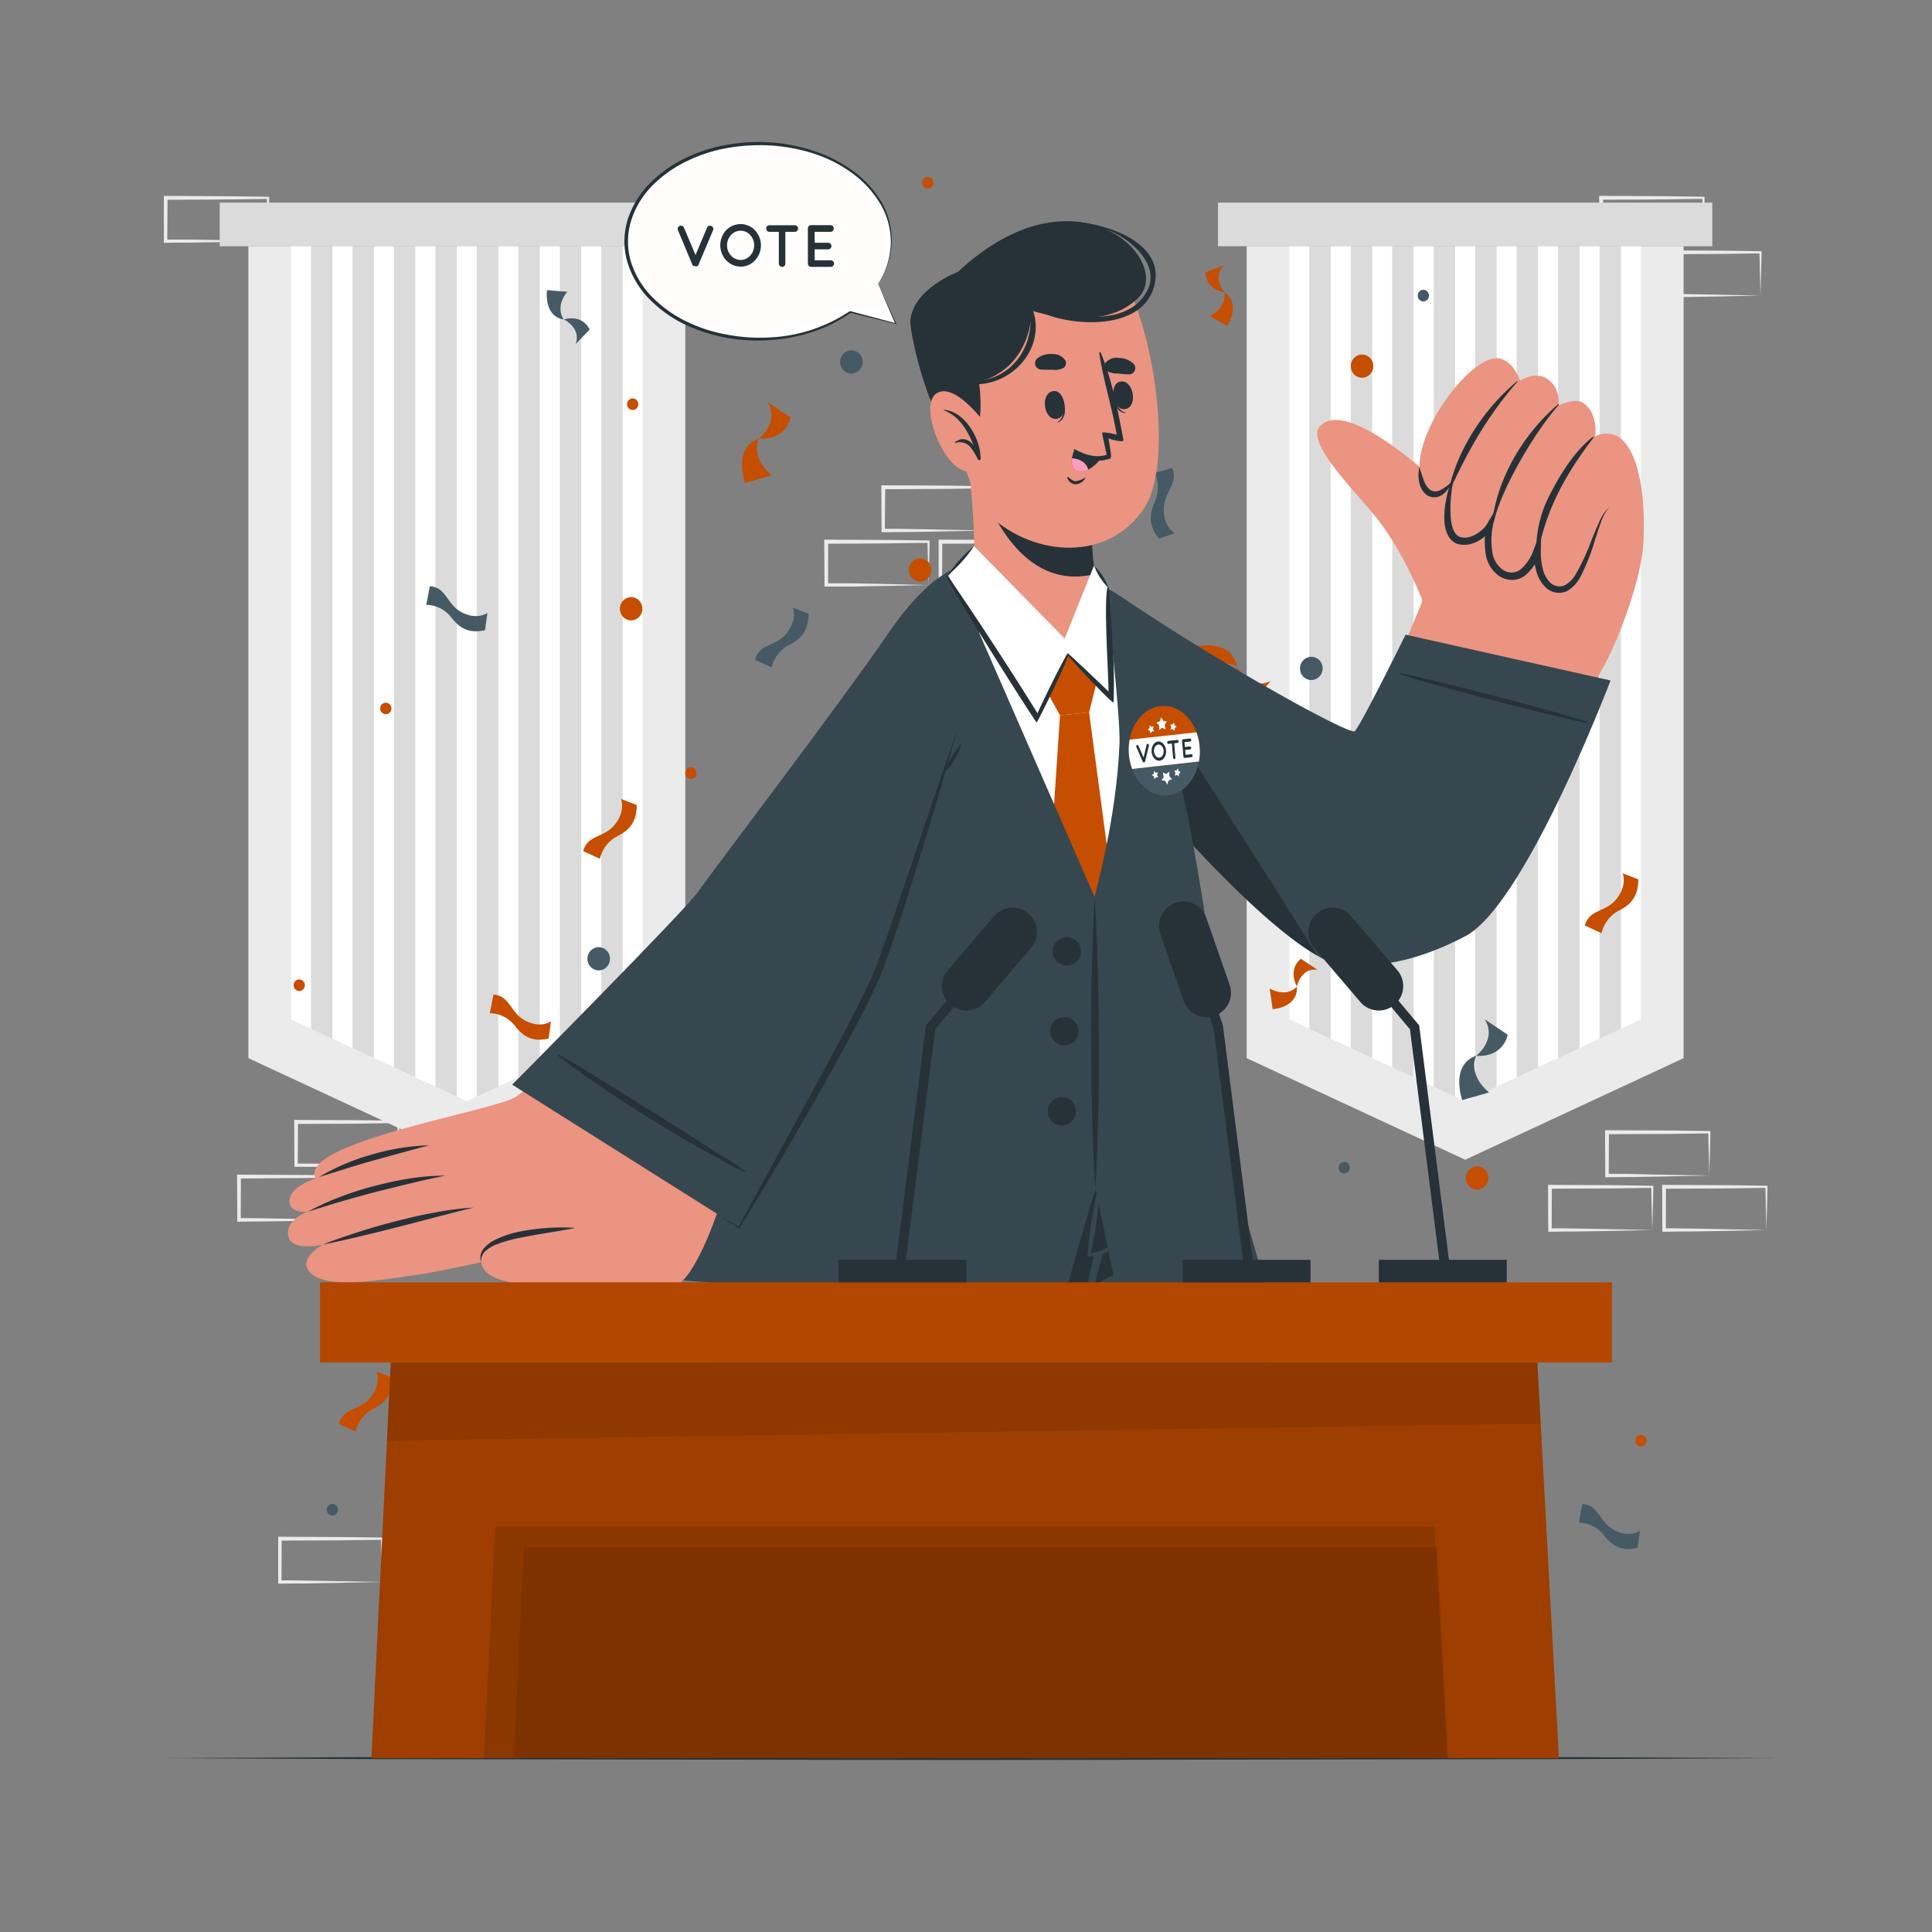 <svg xmlns="http://www.w3.org/2000/svg" viewBox="0 0 500 500"><rect x="0" y="0" width="500" height="500" fill="#808080" stroke="none"/><g id="freepik--background-complete--inject-1"><path d="M442.37,304.22l-13.12.28-6.66.11c-2.23.05-4.47,0-6.7.06h-.44v-.45L415.39,293v-.5h.5l13.24.06c4.42,0,8.83.11,13.24.16h.28V293c0,1.9-.08,3.79-.13,5.66Zm0,0-.14-5.65c-.05-1.86-.11-3.7-.13-5.54l.27.28c-4.41.05-8.82.16-13.24.16l-13.24.06.5-.5-.05,11.19-.45-.44c2.18,0,4.36,0,6.55.05L429,304Z" style="fill:#ebebeb"></path><path d="M427.6,318.33l-13.12.28-6.67.11c-2.22,0-4.46,0-6.69.06h-.44v-.45l-.05-11.19v-.5h.5l13.24.07c4.41,0,8.83.11,13.24.16h.28v.27c0,1.9-.08,3.79-.13,5.66Zm0,0-.14-5.65c0-1.86-.11-3.7-.13-5.54l.27.28c-4.41.05-8.83.16-13.24.16l-13.24.06.5-.5-.05,11.19-.45-.44c2.18,0,4.36,0,6.55.05l6.57.12Z" style="fill:#ebebeb"></path><path d="M457.14,318.33l-13.12.28-6.66.11c-2.23,0-4.47,0-6.7.06h-.44v-.45l-.06-11.19v-.5h.5l13.24.07c4.42,0,8.83.11,13.24.16h.28v.27c0,1.9-.09,3.79-.13,5.66Zm0,0-.14-5.65c0-1.86-.11-3.7-.13-5.54l.27.28c-4.41.05-8.82.16-13.24.16l-13.24.06.5-.5-.05,11.19-.45-.44c2.19,0,4.36,0,6.55.05l6.58.12Z" style="fill:#ebebeb"></path><path d="M255.07,137.3l-13.12.27-6.66.12c-2.23,0-4.47,0-6.7.05h-.44v-.44l-.06-11.19v-.51h.5l13.24.06c4.42,0,8.83.11,13.24.16h.28v.27c0,1.89-.09,3.78-.13,5.65Zm0,0-.14-5.66c0-1.86-.11-3.7-.13-5.53l.27.27c-4.41.05-8.82.16-13.24.16l-13.24.07.5-.5L229,137.3l-.45-.45c2.18,0,4.36,0,6.55.05l6.58.12Z" style="fill:#ebebeb"></path><path d="M240.3,151.41l-13.12.27-6.66.12c-2.23,0-4.47,0-6.7,0h-.44v-.44l-.06-11.19v-.51h.5l13.24.06c4.42,0,8.83.11,13.24.16h.28v.27c0,1.89-.08,3.78-.13,5.65Zm0,0-.14-5.66c0-1.86-.11-3.7-.13-5.53l.27.27c-4.41,0-8.82.16-13.24.16l-13.24.07.5-.5,0,11.19-.45-.45c2.18,0,4.36,0,6.55,0l6.58.12Z" style="fill:#ebebeb"></path><path d="M103.1,301.57,90,301.85l-6.66.12c-2.23,0-4.46,0-6.7,0h-.44v-.45l-.06-11.19v-.5h.5l13.24.06c4.42,0,8.83.11,13.24.16h.28v.27c0,1.9-.09,3.79-.13,5.66Zm0,0-.14-5.65c0-1.86-.11-3.7-.13-5.54l.27.28c-4.41,0-8.82.16-13.24.16l-13.24.06.5-.5-.05,11.19-.45-.44c2.19,0,4.36,0,6.55.05l6.58.12Z" style="fill:#ebebeb"></path><path d="M88.33,315.68,75.21,316l-6.66.11c-2.23.05-4.47,0-6.7.06h-.44v-.45l-.06-11.19V304h.5l13.24.06c4.42,0,8.83.11,13.24.16h.28v.27c0,1.9-.09,3.79-.14,5.66Zm0,0L88.19,310c0-1.86-.11-3.7-.13-5.54l.27.28c-4.41.05-8.82.16-13.24.16L61.85,305l.5-.5-.05,11.19-.45-.44c2.18,0,4.36,0,6.55.05l6.58.12Z" style="fill:#ebebeb"></path><path d="M269.85,151.41l-13.13.27-6.66.12c-2.23,0-4.46,0-6.7,0h-.44v-.44l0-11.19v-.51h.5l13.25.06c4.41,0,8.82.11,13.24.16h.27v.27c0,1.89-.09,3.78-.13,5.65Zm0,0-.15-5.66c0-1.86-.11-3.7-.13-5.53l.28.27c-4.42,0-8.83.16-13.24.16l-13.25.07.5-.5-.05,11.19-.45-.45c2.19,0,4.36,0,6.55,0l6.58.12Z" style="fill:#ebebeb"></path><path d="M98.88,409.4l-13.12.28-6.67.12c-2.22,0-4.46,0-6.69.05H72v-.45l0-11.18v-.51h.5l13.24.06c4.41,0,8.83.11,13.24.16h.28v.27c0,1.89-.08,3.78-.13,5.65Zm0,0-.14-5.65c0-1.86-.11-3.7-.13-5.53l.27.27c-4.41.05-8.83.16-13.24.16l-13.24.06.5-.49-.05,11.18L72.4,409c2.18,0,4.36,0,6.55.05l6.57.12Z" style="fill:#ebebeb"></path><path d="M440.84,62.38l-13.12.28-6.67.11c-2.22,0-4.46,0-6.69.06h-.44v-.45l-.05-11.19v-.5h.5l13.24.06c4.41,0,8.83.12,13.24.17h.28v.27c0,1.9-.08,3.79-.13,5.65Zm0,0-.14-5.65c-.05-1.87-.11-3.71-.13-5.54l.27.27c-4.41,0-8.83.16-13.24.17l-13.24.06.5-.5-.05,11.19-.45-.45c2.18,0,4.36,0,6.55.06l6.57.11Z" style="fill:#ebebeb"></path><path d="M455.61,76.49l-13.12.28-6.66.11c-2.23.05-4.47,0-6.7.05h-.44v-.45l-.06-11.19v-.5h.5l13.24.06c4.42,0,8.83.12,13.24.17h.28v.27c0,1.9-.09,3.79-.14,5.65Zm0,0-.14-5.65c0-1.87-.11-3.71-.13-5.54l.27.27c-4.41.05-8.82.16-13.24.17l-13.24.06.5-.5-.05,11.19-.45-.45c2.18,0,4.36,0,6.55.06l6.58.11Z" style="fill:#ebebeb"></path><path d="M69.34,62.39l-13.13.28-6.66.11c-2.22,0-4.46,0-6.69.06h-.45v-.45l0-11.19v-.5h.51l13.24.07c4.41,0,8.82.11,13.24.16h.27v.27c0,1.9-.09,3.79-.13,5.66Zm0,0-.15-5.65c0-1.87-.11-3.71-.13-5.54l.28.27c-4.42.06-8.83.16-13.24.17l-13.24.06.5-.5L43.3,62.39,42.86,62c2.18,0,4.35,0,6.54,0l6.58.11Z" style="fill:#ebebeb"></path><rect x="315.22" y="52.44" width="127.92" height="11.29" style="fill:#dbdbdb"></rect><polygon points="435.72 273.85 379.18 300.14 322.64 273.85 322.64 63.73 435.72 63.73 435.72 273.85" style="fill:#ebebeb"></polygon><polygon points="424.71 263.83 379.18 285.01 333.65 263.83 333.65 63.73 424.71 63.73 424.71 263.83" style="fill:#dbdbdb"></polygon><polygon points="338.85 63.74 338.85 266.25 333.66 263.83 333.66 63.74 338.85 63.74" style="fill:#fff"></polygon><polygon points="349.58 63.74 349.58 271.25 344.39 268.83 344.39 63.74 349.58 63.74" style="fill:#fff"></polygon><polygon points="360.31 63.74 360.31 276.23 355.12 273.81 355.12 63.74 360.31 63.74" style="fill:#fff"></polygon><polygon points="371.05 63.74 371.05 281.23 365.85 278.81 365.85 63.74 371.05 63.74" style="fill:#fff"></polygon><polygon points="381.78 63.74 381.78 283.8 379.18 285.01 376.58 283.8 376.58 63.74 381.78 63.74" style="fill:#fff"></polygon><polygon points="392.51 63.74 392.51 278.81 387.31 281.23 387.31 63.74 392.51 63.74" style="fill:#fff"></polygon><polygon points="403.24 63.74 403.24 273.81 398.05 276.23 398.05 63.74 403.24 63.74" style="fill:#fff"></polygon><polygon points="413.97 63.74 413.97 268.83 408.78 271.25 408.78 63.74 413.97 63.74" style="fill:#fff"></polygon><polygon points="424.7 63.74 424.7 263.83 419.51 266.25 419.51 63.74 424.7 63.74" style="fill:#fff"></polygon><rect x="56.86" y="52.44" width="127.92" height="11.29" style="fill:#dbdbdb"></rect><polygon points="177.36 273.85 120.82 300.14 64.28 273.85 64.28 63.73 177.36 63.73 177.36 273.85" style="fill:#ebebeb"></polygon><polygon points="166.35 263.83 120.82 285.01 75.29 263.83 75.29 63.73 166.35 63.73 166.35 263.83" style="fill:#dbdbdb"></polygon><polygon points="80.49 63.74 80.49 266.25 75.3 263.83 75.3 63.74 80.49 63.74" style="fill:#fff"></polygon><polygon points="91.22 63.74 91.22 271.25 86.03 268.83 86.03 63.74 91.22 63.74" style="fill:#fff"></polygon><polygon points="101.95 63.74 101.95 276.23 96.76 273.81 96.76 63.74 101.95 63.74" style="fill:#fff"></polygon><polygon points="112.69 63.74 112.69 281.23 107.49 278.81 107.49 63.74 112.69 63.74" style="fill:#fff"></polygon><polygon points="123.42 63.74 123.42 283.8 120.82 285.01 118.22 283.8 118.22 63.74 123.42 63.74" style="fill:#fff"></polygon><polygon points="134.15 63.74 134.15 278.81 128.95 281.23 128.95 63.74 134.15 63.74" style="fill:#fff"></polygon><polygon points="144.88 63.74 144.88 273.81 139.69 276.23 139.69 63.74 144.88 63.74" style="fill:#fff"></polygon><polygon points="155.61 63.74 155.61 268.83 150.42 271.25 150.42 63.74 155.61 63.74" style="fill:#fff"></polygon><polygon points="166.34 63.74 166.34 263.83 161.15 266.25 161.15 63.74 166.34 63.74" style="fill:#fff"></polygon></g><g id="freepik--Line--inject-1"><polygon points="41.01 455 93.26 454.75 145.51 454.67 250 454.5 354.49 454.66 406.74 454.75 458.99 455 406.74 455.24 354.49 455.33 250 455.5 145.51 455.33 93.26 455.24 41.01 455" style="fill:#263238"></polygon></g><g id="freepik--Confetti--inject-1"><path d="M166.22,157.15a3,3,0,0,1-2.5,3.38,2.92,2.92,0,0,1-3.26-2.59,3,3,0,0,1,2.5-3.38A2.92,2.92,0,0,1,166.22,157.15Z" style="fill:#C64E00"></path><path d="M395.44,169.62a3,3,0,0,1-2.5,3.38,2.92,2.92,0,0,1-3.26-2.59,3,3,0,0,1,2.5-3.38A2.92,2.92,0,0,1,395.44,169.62Z" style="fill:#C64E00"></path><path d="M180.24,199.89a1.49,1.49,0,0,1-1.25,1.69,1.47,1.47,0,0,1-1.63-1.3,1.49,1.49,0,0,1,1.25-1.68A1.47,1.47,0,0,1,180.24,199.89Z" style="fill:#C64E00"></path><path d="M165.18,104.42a1.48,1.48,0,0,1-1.24,1.68,1.46,1.46,0,0,1-1.63-1.29,1.49,1.49,0,0,1,1.24-1.69A1.46,1.46,0,0,1,165.18,104.42Z" style="fill:#C64E00"></path><path d="M369.8,76.29A1.51,1.51,0,0,1,368.55,78a1.46,1.46,0,0,1-1.63-1.29A1.49,1.49,0,0,1,368.17,75,1.47,1.47,0,0,1,369.8,76.29Z" style="fill:#455a64"></path><path d="M288,241.13a1.51,1.51,0,0,1-1.25,1.69,1.46,1.46,0,0,1-1.63-1.3,1.48,1.48,0,0,1,1.25-1.68A1.46,1.46,0,0,1,288,241.13Z" style="fill:#C64E00"></path><path d="M241.57,47.08a1.5,1.5,0,0,1-1.25,1.69,1.47,1.47,0,0,1-1.63-1.3,1.49,1.49,0,0,1,1.25-1.68A1.47,1.47,0,0,1,241.57,47.08Z" style="fill:#C64E00"></path><path d="M101.28,183.15a1.49,1.49,0,0,1-1.24,1.69,1.46,1.46,0,0,1-1.63-1.29,1.49,1.49,0,0,1,1.24-1.69A1.46,1.46,0,0,1,101.28,183.15Z" style="fill:#C64E00"></path><path d="M349.33,302a1.49,1.49,0,0,1-1.25,1.69,1.47,1.47,0,0,1-1.63-1.3,1.49,1.49,0,0,1,1.25-1.68A1.46,1.46,0,0,1,349.33,302Z" style="fill:#455a64"></path><path d="M87.47,390.53a1.5,1.5,0,0,1-1.25,1.69,1.46,1.46,0,0,1-1.63-1.29,1.49,1.49,0,0,1,1.25-1.69A1.47,1.47,0,0,1,87.47,390.53Z" style="fill:#455a64"></path><path d="M152,276a1.51,1.51,0,0,1-1.25,1.69,1.46,1.46,0,0,1-1.63-1.3,1.48,1.48,0,0,1,1.25-1.68A1.47,1.47,0,0,1,152,276Z" style="fill:#C64E00"></path><path d="M385.16,304.48a3,3,0,0,1-2.5,3.38,2.93,2.93,0,0,1-3.27-2.59,3,3,0,0,1,2.5-3.38A2.93,2.93,0,0,1,385.16,304.48Z" style="fill:#C64E00"></path><path d="M223.23,93.26a3,3,0,0,1-2.5,3.39,2.94,2.94,0,0,1-3.27-2.59,3,3,0,0,1,2.5-3.38A2.93,2.93,0,0,1,223.23,93.26Z" style="fill:#455a64"></path><path d="M157.83,247.74a3,3,0,0,1-2.5,3.38,2.94,2.94,0,0,1-3.27-2.59,3,3,0,0,1,2.5-3.38A2.93,2.93,0,0,1,157.83,247.74Z" style="fill:#455a64"></path><path d="M241,147.11a3,3,0,0,1-2.5,3.38,2.94,2.94,0,0,1-3.27-2.59,3,3,0,0,1,2.5-3.38A2.93,2.93,0,0,1,241,147.11Z" style="fill:#C64E00"></path><path d="M299.91,139.41,304,138s-2.81-1.5-2.81-6.16,3.85-6.5,2.19-10.72l-4.58,1.27a9.1,9.1,0,0,1,.2,7.15C297.82,132.21,296.72,135.39,299.91,139.41Z" style="fill:#455a64"></path><path d="M209.24,158.82l-4.06-1.58s1.27,3-1.57,6.61-7,2.53-8.23,6.89l4.34,2a8.82,8.82,0,0,1,4.18-5.68C206.48,165.77,209.27,164,209.24,158.82Z" style="fill:#455a64"></path><path d="M164.79,208.33l-4.07-1.58s1.27,3-1.57,6.61-7,2.53-8.23,6.89l4.34,2a8.81,8.81,0,0,1,4.19-5.68C162,215.28,164.81,213.53,164.79,208.33Z" style="fill:#C64E00"></path><path d="M424,227.57,419.94,226s1.27,3-1.57,6.62-6.95,2.53-8.23,6.89l4.34,2a8.82,8.82,0,0,1,4.18-5.68C421.24,234.53,424,232.77,424,227.57Z" style="fill:#C64E00"></path><path d="M101.55,356.56,97.49,355s1.26,3-1.58,6.61-6.94,2.53-8.22,6.9l4.33,2a8.81,8.81,0,0,1,4.19-5.68C98.79,363.51,101.58,361.76,101.55,356.56Z" style="fill:#C64E00"></path><path d="M125.54,163.07l.59-4.45s-2.55,1.94-6.58-.13-3.92-6.45-8.31-6.78l-.93,4.82a8.33,8.33,0,0,1,6.27,3C118.38,161.82,120.64,164.25,125.54,163.07Z" style="fill:#455a64"></path><path d="M142,268.76l.59-4.45s-2.55,1.94-6.58-.13-3.92-6.45-8.31-6.78l-.93,4.82a8.37,8.37,0,0,1,6.28,3C134.82,267.51,137.09,269.94,142,268.76Z" style="fill:#C64E00"></path><path d="M423.82,400.59l.59-4.46s-2.54,1.95-6.58-.12-3.92-6.46-8.31-6.78l-.93,4.82a8.36,8.36,0,0,1,6.28,3C416.66,399.34,418.93,401.77,423.82,400.59Z" style="fill:#455a64"></path><path d="M392.2,138.45l.59-4.45s-2.54,1.94-6.58-.13-3.92-6.46-8.31-6.78l-.93,4.82a8.37,8.37,0,0,1,6.28,3C385,137.2,387.31,139.63,392.2,138.45Z" style="fill:#C64E00"></path><path d="M161.07,300.4l.83,4.41s1.8-2.68,6.26-2.06,5.72,4.81,10,3.66l-.62-4.88a8.21,8.21,0,0,1-6.86-.73C168.24,299.21,165.34,297.66,161.07,300.4Z" style="fill:#455a64"></path><path d="M233.71,208.38l-4.58-2.57s-3.7,5.78.76,8.69C229.89,214.5,229,210.75,233.71,208.38Z" style="fill:#C64E00"></path><path d="M230,221.55l4.81-1.85s.27-4.28-4.93-5.2C229.89,214.5,233.15,218.38,230,221.55Z" style="fill:#C64E00"></path><path d="M146.8,75.51l-5.23-.42s-.94,6.8,4.32,7.58C145.89,82.67,143.49,79.65,146.8,75.51Z" style="fill:#455a64"></path><path d="M149,89l3.59-3.7s-1.53-4-6.65-2.65C145.89,82.67,150.48,84.82,149,89Z" style="fill:#455a64"></path><path d="M272,113.64a3,3,0,0,1,2.5-3.38,2.92,2.92,0,0,1,3.26,2.59,3,3,0,0,1-2.5,3.38A2.92,2.92,0,0,1,272,113.64Z" style="fill:#C64E00"></path><path d="M358.18,193.86a3,3,0,0,1,2.5-3.38,2.93,2.93,0,0,1,3.27,2.59,3,3,0,0,1-2.5,3.38A2.93,2.93,0,0,1,358.18,193.86Z" style="fill:#C64E00"></path><path d="M297,299.29a3,3,0,0,1,2.5-3.38,2.93,2.93,0,0,1,3.27,2.59,3,3,0,0,1-2.5,3.38A2.93,2.93,0,0,1,297,299.29Z" style="fill:#C64E00"></path><path d="M76,255.18a1.49,1.49,0,0,1,1.25-1.69,1.47,1.47,0,0,1,1.63,1.29,1.5,1.5,0,0,1-1.25,1.69A1.46,1.46,0,0,1,76,255.18Z" style="fill:#C64E00"></path><path d="M260.87,219.13a1.49,1.49,0,0,1,1.25-1.69,1.47,1.47,0,0,1,1.63,1.29,1.5,1.5,0,0,1-1.25,1.69A1.46,1.46,0,0,1,260.87,219.13Z" style="fill:#C64E00"></path><path d="M423.27,373.05a1.49,1.49,0,0,1,1.25-1.69,1.47,1.47,0,0,1,1.63,1.29,1.5,1.5,0,0,1-1.25,1.69A1.46,1.46,0,0,1,423.27,373.05Z" style="fill:#C64E00"></path><path d="M250.3,97.11a1.49,1.49,0,0,1,1.25-1.69,1.47,1.47,0,0,1,1.63,1.29,1.51,1.51,0,0,1-1.25,1.69A1.46,1.46,0,0,1,250.3,97.11Z" style="fill:#C64E00"></path><path d="M349.62,95.15a3,3,0,0,1,2.5-3.38,2.92,2.92,0,0,1,3.26,2.59,3,3,0,0,1-2.5,3.38A2.92,2.92,0,0,1,349.62,95.15Z" style="fill:#C64E00"></path><path d="M336.47,173.42A3,3,0,0,1,339,170a2.93,2.93,0,0,1,3.27,2.59,3,3,0,0,1-2.5,3.38A2.93,2.93,0,0,1,336.47,173.42Z" style="fill:#455a64"></path><path d="M199.74,123l-6.93,2s-3.3-9,3.56-11.5C196.37,113.52,194,118.3,199.74,123Z" style="fill:#C64E00"></path><path d="M198.6,104.05l6,4s-.87,5.85-8.18,5.45C196.37,113.52,201.92,109.32,198.6,104.05Z" style="fill:#C64E00"></path><path d="M385.37,282.72l-6.93,2s-3.3-9,3.57-11.5C382,273.26,379.67,278,385.37,282.72Z" style="fill:#455a64"></path><path d="M384.23,263.79l5.95,4s-.87,5.85-8.17,5.46C382,273.26,387.55,269.06,384.23,263.79Z" style="fill:#455a64"></path><path d="M310.61,174.66l-.93-7.4s9-2.08,10.47,5.33C320.15,172.59,315.92,169.5,310.61,174.66Z" style="fill:#C64E00"></path><path d="M328.87,176.25l-4.7,5.51s-5.47-1.75-4-9.17C320.15,172.59,323.35,178.88,328.87,176.25Z" style="fill:#C64E00"></path><path d="M189.76,274.2l-6.93,2s-3.3-9,3.56-11.5C186.39,264.74,184.05,269.51,189.76,274.2Z" style="fill:#C64E00"></path><path d="M188.62,255.27l5.95,4s-.87,5.85-8.18,5.46C186.39,264.74,191.94,260.54,188.62,255.27Z" style="fill:#C64E00"></path><path d="M313.05,81.78l4.58,2.58s3.7-5.78-.75-8.7C316.88,75.66,317.79,79.42,313.05,81.78Z" style="fill:#C64E00"></path><path d="M316.76,68.62,312,70.47s-.28,4.27,4.93,5.19C316.88,75.66,313.61,71.79,316.76,68.62Z" style="fill:#C64E00"></path><path d="M328.6,255.84l.76,5.34s6.68-.41,6.26-5.85C335.62,255.33,333.27,258.35,328.6,255.84Z" style="fill:#C64E00"></path><path d="M341,251l-4.32-2.87s-3.47,2.34-1.05,7.2C335.62,255.33,336.65,250.3,341,251Z" style="fill:#C64E00"></path></g><g id="freepik--Character--inject-1"><path d="M357.53,455H259.71q-1.72-6.15-3.58-12.73L255.5,440l-.63-2.25-.3-1c-.11-.41-.23-.82-.34-1.23-2.36-8.35-4.82-17.06-7.32-25.88-.33-1.14-.65-2.3-1-3.45-.1-.36-.21-.71-.31-1.07a.29.29,0,0,0,0-.09l0-.11a.49.49,0,0,0,0-.11c-.21-.78-.44-1.56-.66-2.34-.46-1.64-.93-3.28-1.39-4.92l-1.41-4.93c-.22-.79-.43-1.57-.66-2.35v0c-.22-.8-.44-1.59-.67-2.38s-.46-1.6-.68-2.4q-.72-2.47-1.41-4.93c-.28-1-.55-1.93-.83-2.89-.62-2.2-1.25-4.4-1.87-6.59q-.75-2.62-1.48-5.21c-.17-.62-.34-1.24-.52-1.85l-.48-1.67q-.77-2.65-1.51-5.28c-.21-.76-.43-1.52-.64-2.28s-.44-1.52-.65-2.27c-.28-1-.57-2-.85-3-.15-.5-.29-1-.43-1.5s-.27-.95-.4-1.42c-.08-.26-.15-.52-.23-.78-.22-.79-.45-1.56-.66-2.34l-.57-2c-.21-.72-.41-1.43-.62-2.14-.81-2.83-1.6-5.6-2.36-8.28l-.12-.44h0c-.27-.94-.54-1.85-.79-2.77h0c-.26-.9-.52-1.8-.78-2.68s-.52-1.84-.78-2.74l-.3-1c-.35-1.24-.7-2.45-1-3.64,0-.16-.1-.33-.14-.49-.32-1.12-.63-2.21-.93-3.28-.13-.47-.27-.95-.41-1.41-.19-.64-.37-1.27-.54-1.88-.44-1.55-.86-3.05-1.27-4.48-.08-.25-.15-.5-.22-.75s-.2-.66-.28-1c0-.09-.05-.18-.07-.26-.23-.79-.44-1.56-.66-2.3-.4-1.37-.76-2.66-1.12-3.89,0,0,0,0,0,0-.11-.41-.23-.81-.34-1.2-.21-.77-.42-1.52-.64-2.23-.58-2.05-1.09-3.79-1.48-5.22a.85.85,0,0,1-.06-.17c-.11-.42-.22-.82-.34-1.17s-.25-.88-.37-1.25h0c-.31-1.13-.48-1.73-.48-1.73h0l1.33,0,81,1.39h0l4.95.11,17.18.38s3.55,34.47,4.54,38.11C330.27,361.09,346.9,415.45,357.53,455Z" style="fill:#263238"></path><path d="M268.9,455h-1.55c-.71-2.42-1.39-4.63-2-6.53q-12-37-22-74.65-5-18.7-9.52-37.55-1.2-5.07-2.42-10.15l-.87-3.67h0c-1.87-8-3.65-16-5.14-24,0-.27.34-.39.41-.13.85,3.18,1.64,6.38,2.42,9.57q1.62,6.66,3.3,13.31h0c.31,1.28.63,2.53,1,3.81h0q7.38,29.16,15.64,58.09C252.09,397.15,261.16,428.21,268.9,455Z" style="fill:#37474f"></path><path d="M293.73,286.43h0c0,.39-.86,9.38-2.16,23.51h0c-.19,2-.39,4.2-.59,6.45-.37,3.95-.76,8.19-1.17,12.68,0,.46-.09.92-.13,1.39h0c0,.26-.05.52-.08.79-3.3,36-8,86.45-11.43,123.72H259.71q-1.72-6.15-3.58-12.73L255.5,440l-.63-2.25-.64-2.26c-2.36-8.35-4.82-17.06-7.32-25.88-.33-1.14-.65-2.3-1-3.45L245.6,405l0-.11c-.23-.81-.46-1.63-.7-2.45-.46-1.64-.93-3.28-1.39-4.92l-2.07-7.28v0c-.45-1.6-.91-3.19-1.35-4.78s-1-3.29-1.41-4.93c-.9-3.18-1.81-6.34-2.7-9.48q-.75-2.62-1.48-5.21c-.34-1.18-.67-2.35-1-3.52q-.77-2.65-1.51-5.28c-.72-2.54-1.44-5.05-2.14-7.52-.15-.5-.29-1-.43-1.5l-.63-2.2c-.22-.79-.45-1.56-.66-2.34-.4-1.39-.8-2.77-1.19-4.14-.81-2.83-1.6-5.6-2.36-8.28,0-.15-.09-.3-.13-.45-.27-.93-.53-1.86-.8-2.77s-.51-1.8-.76-2.69-.52-1.84-.78-2.74l-.3-1c-.35-1.24-.7-2.45-1-3.64,0-.16-.1-.33-.14-.49l-1.34-4.69c-.19-.64-.37-1.27-.54-1.88q-.78-2.75-1.49-5.23c-.1-.33-.2-.66-.28-1-.68-2.33-1.29-4.49-1.85-6.45,0,0,0,0,0,0l-3.23-11.24h0l-.33-1.14c-.11-.39-.16-.59-.16-.59h0Z" style="fill:#37474f"></path><path d="M290.82,328.58c-.36.65-.74,1.27-1.14,1.9h0l0,.06s-3.59,2.16-7.4,4.41h0l-.5.3h0c-2.18,1.28-4.37,2.55-6,3.43h0L271.92,455H182.29c2.83-45.77,4.45-79.85,3.44-85.41-5.78-31.65.57-60.52,9-84.92l104,1.83v.05C298.75,287.9,299.75,312.54,290.82,328.58Z" style="fill:#263238"></path><path d="M295.87,326.22c-9.81,4.32-19.14,10-28,15.9a.33.33,0,0,0,.33.56c9.47-5,19.15-9.87,28.33-15.38A.63.63,0,0,0,295.87,326.22Z" style="fill:#37474f"></path><path d="M283.34,324.57a44.27,44.27,0,0,0-1.44,5.8,12.43,12.43,0,0,0-.39,4.69.36.36,0,0,0,.63.07,16.2,16.2,0,0,0,1.62-4.69c.5-1.8,1-3.59,1.5-5.4C285.56,323.84,283.73,323.4,283.34,324.57Z" style="fill:#37474f"></path><path d="M282.64,315.05c.29-1.64.58-3.28.91-4.91s.8-3.39,1-5.1c0-.27.47-.18.42.09-.29,1.65-.35,3.35-.51,5s-.35,3.33-.55,5c-.37,3.1-1,6.22-1.63,9.27a11,11,0,0,0,4.56-1.79c1.43-1.12,2.05-3,2.52-4.7.52-1.88,1-3.77,1.51-5.64a37,37,0,0,0,1.56-6.28c0-.27.46-.19.42.09a67.52,67.52,0,0,1-2.76,13.23c-.59,1.7-1,3.41-2.56,4.35A14.19,14.19,0,0,1,282,325.2c-.21.11-.54,0-.52-.27A99.34,99.34,0,0,1,282.64,315.05Z" style="fill:#37474f"></path><path d="M202.91,303.56c-2.43,14.43-4.75,28.77-3.43,43.35.66,7.24,1.71,14.45,2.27,21.72a190.47,190.47,0,0,1,.34,21.37c-.44,13-1.64,25.93-2.63,38.88q-1,13.06-2,26.12h-2.55l3-36.45c1.07-12.91,2.33-25.87,2.36-38.83s-2-25.46-2.39-38.24,1.32-26.73,4-39.3C201.92,301.92,203.48,300.23,202.91,303.56Z" style="fill:#37474f"></path><path d="M237.88,303.31a.21.21,0,0,0-.38-.05c-.84,1.38-.74,3.7-1,5.3a36.36,36.36,0,0,1-1.45,5.7,22.83,22.83,0,0,1-6.1,9.84c-6.31,5.69-14.66,7.68-22.71,9.5-.3.07-.2.47.07.5a36.14,36.14,0,0,0,14-1.93,29.13,29.13,0,0,0,10.89-5.84,20,20,0,0,0,6-10.43,35.91,35.91,0,0,0,.79-6.37c.05-1,.08-2.06.1-3.09A8,8,0,0,0,237.88,303.31Z" style="fill:#37474f"></path><path d="M276.53,175.36c19.91,32.81,61.13,73.78,76.22,72.37,7.18-.67,20.17-.32,28.7-9.57,18.61-20.17,29.48-51,35.23-73.57,1.77-6.93-42.83-22.31-45.89-15.3-8,18.39-16.7,42.27-18.8,42.33-7.77.24-40.62-21.65-63.56-37.09C260.58,135.79,268.59,162.28,276.53,175.36Z" style="fill:#eb9481"></path><path d="M412.36,176.55c-4.14,4.47-41.86-9.17-43.78-15.13a24.88,24.88,0,0,1-.55-6.24h0s-4.92-13.06-12.87-22.47c-6.67-7.91-17.47-18.9-13.35-22.65,6-5.47,21.33,6.78,29.7,14.35,1.35-6,3.08-11,5.16-13.57,6.9-8.5,48.76,17.49,48.68,28.62C425.26,150.2,416.51,172.08,412.36,176.55Z" style="fill:#eb9481"></path><path d="M368.63,126.05c2.91,4.89,7-1.33,7-1.33S371.9,135.1,376.85,139c4.78,3.73,9.46-4,9.81-4.51-.2.55-3.38,10.18,2,13.57,5.59,3.52,9-5,9.18-5.57,0,.58-.14,8.22,4.53,9.87,8,2.82,8.87-16.7,14.14-21.14,0,0,8.54,8.07,8.83,8.25,0,0,1.19-18.56-5.19-25.33a5.93,5.93,0,0,0-7.35-1.14s1-6-3.11-8.75c-2.13-1.43-6.32.71-6.32.71s.64-4.8-3.2-7.06c-3.07-1.82-6.79.61-6.79.61s-1.52-4.89-5.25-5.72C380.59,91.06,362.42,115.58,368.63,126.05Z" style="fill:#eb9481"></path><path d="M392.72,98.78a.08.08,0,0,0-.11-.11C384.67,105.27,378,115,375.38,125c-.08.33.42.61.58.26C380.6,115.42,385.51,107,392.72,98.78Z" style="fill:#263238"></path><path d="M403.4,104.78c.08-.09-.07-.22-.16-.14-8.15,6.85-15.41,18-17,29.93-.05.41.31.83.41.36C388.31,127.06,396.87,112.17,403.4,104.78Z" style="fill:#263238"></path><path d="M398,143.35c2-11.41,7.41-21,14.42-30.11.09-.12-.08-.24-.19-.16-4.64,3.51-8.5,9.76-11.09,14.88a30.57,30.57,0,0,0-3.54,15.32C397.62,143.49,398,143.59,398,143.35Z" style="fill:#263238"></path><path d="M375.46,124.79c-.1.39.59.1.5.5-.37,1.69-1.74,12,1.63,13.55,2.7,1.24,6.24-1.52,7.18-3.12l2.38-4-.84,4.6a19.15,19.15,0,0,0-.15,6.18,6.78,6.78,0,0,0,2.69,4.89,3.88,3.88,0,0,0,4.9-.21,11.81,11.81,0,0,0,3.2-5l1.92-5.18-.12,5.5a17.93,17.93,0,0,0,.49,4.55,7.41,7.41,0,0,0,2,3.77,3.5,3.5,0,0,0,3.63.7,7.78,7.78,0,0,0,3.05-3.1,61.05,61.05,0,0,0,4-8.71c.61-1.5,1.22-3,1.9-4.48a11.55,11.55,0,0,1,2.69-4,12.39,12.39,0,0,0-2.28,4.21c-.56,1.51-1.05,3.05-1.54,4.59a52.64,52.64,0,0,1-3.61,9.11,9,9,0,0,1-3.54,3.83,5,5,0,0,1-5.4-.83,9,9,0,0,1-2.6-4.61,19.12,19.12,0,0,1-.62-5.06l1.8.32a13.44,13.44,0,0,1-3.73,5.9,5.62,5.62,0,0,1-3.56,1.4,6.45,6.45,0,0,1-3.61-1.12,8.63,8.63,0,0,1-3.4-6.2,20.37,20.37,0,0,1,.28-6.79l1.54.58c-1.27,2-4.89,5.52-9.33,4.12C371.4,138,374.71,126.79,375.46,124.79Z" style="fill:#263238"></path><path d="M375.64,124.72a11.23,11.23,0,0,1-2.8,2.08,2.62,2.62,0,0,1-2.67,0,5.36,5.36,0,0,1-1.71-2.54c-.4-1.07-.77-2.22-1.1-3.42a9,9,0,0,0-.1,3.76,5.34,5.34,0,0,0,2,3.53,3.58,3.58,0,0,0,4.19-.23A6.08,6.08,0,0,0,375.64,124.72Z" style="fill:#263238"></path><path d="M416.81,176.1s-22.08,58.09-37.61,66.2-25.41,7.71-31.54,7.44a16.41,16.41,0,0,1-6.71-2.4c-17.6-9.93-51.27-48.12-65.62-70.07-10.78-16.5-11.46-32.4,2.59-28.76,3.5.89,7.92,3,13.33,6.65,27.07,18.19,58,35,59.32,34.09s13.19-25,13.19-25Z" style="fill:#37474f"></path><path d="M341,247.34c-17.6-9.93-51.27-48.12-65.62-70.07-10.78-16.5-11.46-32.4,2.59-28.76C286.29,161.48,322.82,218.27,341,247.34Z" style="fill:#263238"></path><path d="M411,186.87c-2-.83-20.19-5.78-24.17-6.77s-20.23-5.2-24.42-5.88a.15.15,0,0,0-.08.29c4,1.45,20.36,5.74,24.4,6.83s22.17,5.59,24.23,5.81C411.1,187.17,411.1,186.93,411,186.87Z" style="fill:#263238"></path><path d="M316.8,307.08c-2,2.11-129-.76-129.64-1.56-1.73-2.19,32-133.31,61.07-155.57,6.25-4.78,29.78-3.47,33-2.13,3.62,1.5,13.57,19.27,18,33.66C307.92,210.28,318.54,305.23,316.8,307.08Z" style="fill:#fff"></path><polygon points="270.37 177.95 276.51 167.66 283.91 176.15 281.86 184.36 274.33 185.14 270.37 177.95" style="fill:#C64E00"></polygon><polygon points="274.33 185.14 268.7 269.45 283.85 297.73 292.81 266.52 281.86 184.36 274.33 185.14" style="fill:#C64E00"></polygon><path d="M328.33,336s-16.73-.34-39.11-.87c-1.71-7.88-5.42-27.15-5.75-27.14-.23.43-5.87,19.27-7.67,26.84-21.73-.55-46.33-1.18-65.71-1.84-19.55-.69-33.82-1.34-34.59-1.91s9.43-26.78,10.53-30.64c8.61-30.53,32.86-117.88,54.61-143.22.74-.87,6.48-7.83,6.48-7.83l36.18,82.77c0-.71,5.63-19.76,6.43-39.76.29-7.19-3.42-38.71-3.42-38.71,1.92,2.66,13,19.08,20.07,52.57,7.2,34.06,12.15,81,14.82,104.49C321.2,310.72,328.32,335.49,328.33,336Z" style="fill:#37474f"></path><path d="M283.3,232.13q.6,9.48.82,19c.17,6.31.23,12.63.27,19s0,12.64-.18,19-.36,12.64-.74,19q-.6-9.48-.82-19c-.17-6.32-.23-12.63-.26-18.95s0-12.64.17-19S282.93,238.45,283.3,232.13Z" style="fill:#263238"></path><path d="M279.75,246.08a3.66,3.66,0,1,1-3.76-3.54A3.66,3.66,0,0,1,279.75,246.08Z" style="fill:#263238"></path><path d="M279.11,266.78a3.66,3.66,0,1,1-3.76-3.55A3.64,3.64,0,0,1,279.11,266.78Z" style="fill:#263238"></path><path d="M278.48,287.47a3.66,3.66,0,1,1-3.77-3.54A3.66,3.66,0,0,1,278.48,287.47Z" style="fill:#263238"></path><path d="M310.28,197.07c-.82,4.66-3.94,8.3-7.95,8.75s-7.72-2.45-9.36-6.85Z" style="fill:#455a64"></path><path d="M310.45,193.25c0,.2,0,.4,0,.6a5.76,5.76,0,0,1,0,.59,5,5,0,0,1,0,.55c0,.23,0,.46,0,.68a10.71,10.71,0,0,1-.18,1.4L293,199a13.75,13.75,0,0,1-.42-1.33c-.06-.21-.11-.43-.15-.65s-.07-.36-.11-.55-.06-.38-.08-.58,0-.4-.07-.6,0-.39,0-.59,0-.39,0-.59,0-.39,0-.59,0-.27,0-.41a2.45,2.45,0,0,1,0-.27c0-.32.06-.63.1-.95,0-.15,0-.31.08-.46.85-4.65,3.95-8.25,8-8.69s7.68,2.41,9.32,6.79c.06.14.11.29.17.43.09.3.19.6.26.91a1.11,1.11,0,0,1,.07.26c0,.13.07.27.09.4a5.22,5.22,0,0,1,.11.57c0,.2.07.39.09.58S310.43,193.05,310.45,193.25Z" style="fill:#C64E00"></path><path d="M310.45,193.25a13.83,13.83,0,0,1-.17,3.82L293,199a14.55,14.55,0,0,1-.66-7.57l17.28-1.9A13.61,13.61,0,0,1,310.45,193.25Z" style="fill:#fff"></path><path d="M295.79,197.27l0,0v0l0,0h0l0-.05-1.7-3.88a.42.42,0,0,1,.12-.51c.14-.1.32,0,.41.16l1.34,3.07.78-3.3a.3.3,0,0,1,.38-.25.42.42,0,0,1,.21.47l-1,4.18s0,0,0,.05h0l0,.05v0l0,0h0s0,0,0,0h0l0,0H296a0,0,0,0,1-.05,0h-.07l-.05,0Z" style="fill:#263238"></path><path d="M301.07,192.5a2.86,2.86,0,0,1,.7,1.68,2.94,2.94,0,0,1-.39,1.8,1.71,1.71,0,0,1-1.24.89,1.69,1.69,0,0,1-1.4-.59,2.89,2.89,0,0,1-.7-1.69,3,3,0,0,1,.39-1.8,1.73,1.73,0,0,1,1.27-.89A1.63,1.63,0,0,1,301.07,192.5Zm.08,1.75a2,2,0,0,0-.48-1.17,1.06,1.06,0,0,0-.9-.39,1.12,1.12,0,0,0-.84.59,2,2,0,0,0-.27,1.24,1.92,1.92,0,0,0,.48,1.16,1.07,1.07,0,0,0,.93.4,1.15,1.15,0,0,0,.82-.59A2.13,2.13,0,0,0,301.15,194.25Z" style="fill:#263238"></path><path d="M304.74,192.26l-.86.1.32,3.68a.35.35,0,0,1-.26.41c-.17,0-.32-.14-.34-.35l-.33-3.68-.86.1c-.17,0-.31-.15-.33-.36a.35.35,0,0,1,.26-.41l2.34-.25c.16,0,.31.13.33.34A.36.36,0,0,1,304.74,192.26Z" style="fill:#263238"></path><path d="M306.27,195.81l-.36-4.07a.35.35,0,0,1,.27-.41h0l1.77-.2a.34.34,0,0,1,.33.35.37.37,0,0,1-.26.42l-1.48.16.11,1.26,1.27-.14c.17,0,.32.15.34.35a.36.36,0,0,1-.27.42l-1.27.14.11,1.26,1.48-.16c.16,0,.32.14.34.35a.38.38,0,0,1-.27.42l-1.77.19h0C306.44,196.17,306.29,196,306.27,195.81Z" style="fill:#263238"></path><polygon points="300.52 185.6 301.06 186.58 301.99 186.69 301.42 187.61 301.65 188.76 300.77 188.35 299.98 188.94 299.99 187.77 299.28 186.99 300.17 186.68 300.52 185.6" style="fill:#fff"></polygon><polygon points="297.52 187.69 298 188.13 298.56 187.94 298.39 188.64 298.71 189.26 298.13 189.25 297.77 189.82 297.58 189.12 297.03 188.85 297.5 188.42 297.52 187.69" style="fill:#fff"></polygon><polygon points="303.83 186.99 303.44 187.53 302.86 187.47 303.15 188.11 302.94 188.79 303.51 188.66 303.96 189.13 304.03 188.41 304.52 188.02 303.98 187.71 303.83 186.99" style="fill:#fff"></polygon><polygon points="302.08 203.06 301.55 202.07 300.61 201.96 301.18 201.04 300.95 199.9 301.83 200.31 302.62 199.72 302.61 200.89 303.32 201.66 302.43 201.98 302.08 203.06" style="fill:#fff"></polygon><polygon points="305.08 200.97 304.6 200.53 304.04 200.72 304.21 200.02 303.89 199.4 304.47 199.41 304.83 198.84 305.02 199.54 305.57 199.81 305.1 200.24 305.08 200.97" style="fill:#fff"></polygon><polygon points="298.77 201.66 299.16 201.13 299.74 201.19 299.45 200.54 299.66 199.87 299.09 200 298.64 199.52 298.57 200.25 298.08 200.63 298.62 200.95 298.77 201.66" style="fill:#fff"></polygon><path d="M251.53,168.9C244,209,231.83,235.57,223.1,253.66c-6.4,13.24-27.8,45.83-35,53.78-7.33,8.14-54.83-18.35-51.72-24.63,3.18-6.43,41-43,47-53.21,3.67-6.23,32.86-44.84,50.61-68.62C244.85,146.47,256.93,140.38,251.53,168.9Z" style="fill:#eb9481"></path><path d="M188.17,304.66c-1.55,8.41-8.14,25.17-12.55,27.56s-26.83.72-38.16.16-13.39-3.82-13-7.71,24.17-3.46,24.17-3.46-32.17,7.53-40.23,8.63-26.66,4.82-29-1.93c-1-3,4.13-5.81,4.13-5.81s-7.82,1.87-8.86-2c-1.18-4.44,5.07-6.54,5.07-6.54s-4.87.74-4.81-2.83c.15-8,30.51-10.38,30.51-10.38s-23.65,10.11-24.07,3.59c-.59-9,47.24-16.55,52.36-20.22a91.14,91.14,0,0,0,10.51-9.26Z" style="fill:#eb9481"></path><path d="M124.52,326.66a3.48,3.48,0,0,1,1.23-3,9.66,9.66,0,0,1,2.84-1.65,37.24,37.24,0,0,1,6.59-1.79c4.52-.91,9.13-1.49,13.75-2.44a55.78,55.78,0,0,0-14.06.88,25.82,25.82,0,0,0-6.8,2.23,9,9,0,0,0-2.9,2.25A3.63,3.63,0,0,0,124.52,326.66Z" style="fill:#263238"></path><path d="M83.52,322.1c3.31-.64,6.57-1.4,9.83-2.17s6.5-1.6,9.74-2.4l9.7-2.53c3.24-.84,6.47-1.67,9.74-2.47a72.92,72.92,0,0,0-10,1.28c-3.31.58-6.58,1.36-9.83,2.18s-6.48,1.73-9.68,2.77S86.64,320.84,83.52,322.1Z" style="fill:#263238"></path><path d="M115.26,304.23A63.29,63.29,0,0,0,106,305,85.14,85.14,0,0,0,97,306.91a82.3,82.3,0,0,0-8.83,2.8,66.48,66.48,0,0,0-8.42,3.83c3-.86,5.86-1.84,8.81-2.67s5.87-1.68,8.84-2.43,5.92-1.48,8.89-2.2S112.24,304.89,115.26,304.23Z" style="fill:#263238"></path><path d="M111,296.42a57.43,57.43,0,0,0-14.72,2.36,56.66,56.66,0,0,0-13.72,5.83c4.78-1.44,9.42-3,14.16-4.3S106.15,297.71,111,296.42Z" style="fill:#263238"></path><path d="M191.25,317.71l-58.7-37s45.06-45.41,48.1-49.89,38-50.34,49.43-67.19c12.95-19,30.15-27.78,22.24,5.41-11.07,46.52-23.81,79.08-28.3,90.17S191.25,317.71,191.25,317.71Z" style="fill:#37474f"></path><path d="M192.88,303.09a61.74,61.74,0,0,0-6.17-4c-1.85-1.2-3.68-2.42-5.54-3.59-4.06-2.56-8.1-5.14-12.17-7.67s-8.11-5.08-12.19-7.57-8.06-5.1-12.25-7.35a.16.16,0,0,0-.17.26c3.68,3,7.68,5.68,11.6,8.38s7.83,5.19,11.81,7.69,8.17,5,12.32,7.35c2,1.15,4,2.23,6.06,3.32a56.13,56.13,0,0,0,6.57,3.42C192.87,303.34,193,303.18,192.88,303.09Z" style="fill:#263238"></path><path d="M185.83,314.3l5.52,3.25-.27.06,17-31.15q4.26-7.77,8.43-15.6c2.79-5.2,5.53-10.44,8.07-15.73a83.76,83.76,0,0,0,3.3-8.13c1-2.77,2-5.56,2.94-8.35l5.69-16.79q5.64-16.81,11.4-33.61-4.73,17.12-10,34.07-2.59,8.49-5.38,16.92c-.92,2.81-1.87,5.62-2.87,8.41a84.37,84.37,0,0,1-3.33,8.32c-2.54,5.39-5.35,10.59-8.17,15.8s-5.73,10.36-8.65,15.5q-8.82,15.42-18.1,30.54l-.11.18-.16-.11Z" style="fill:#263238"></path><path d="M244.18,200.09a23.18,23.18,0,0,1,2-4c.4-.63.78-1.25,1.2-1.86s.85-1.21,1.29-1.84a7,7,0,0,1-.6,2.21,16.54,16.54,0,0,1-1,2A15.18,15.18,0,0,1,244.18,200.09Z" style="fill:#263238"></path><path d="M280.22,168.72C273,171.47,259,162.55,252.7,154c-.43-.59-.35-7.37-.64-15.61-.2-5-.53-10.56-1.21-15.62-.14-1,32.73,3.48,32.73,3.48s-1.7,11-.47,19.82a11.28,11.28,0,0,0,.49,2c0,.09.07.21.09.34C284.86,152.32,287.18,166.06,280.22,168.72Z" style="fill:#eb9481"></path><path d="M252.82,122.66c2.61,8.35,10.68,28.29,27.64,26.42a18.82,18.82,0,0,0,3.22-.61,1.42,1.42,0,0,0-.08-.34,12.42,12.42,0,0,1-.5-2c-1.23-8.82.48-19.83.48-19.83S259.87,123,252.82,122.66Z" style="fill:#263238"></path><path d="M246,82.16c-3.52,11.32,2.3,44.12,10.33,51.46,11.64,10.65,30.78,11.76,39.85-2.25,8.79-13.58.45-56.18-8.53-62.86C274.4,58.66,251.17,65.44,246,82.16Z" style="fill:#eb9481"></path><path d="M294.35,80.26v0c0-.08-.06-.19-.09-.28C294.29,80.09,294.31,80.17,294.35,80.26Z" style="fill:#c7c7c7"></path><path d="M284.92,118.54a8.91,8.91,0,0,1-3.31,3,4,4,0,0,1-2.41.35c-1.79-.31-2-1.91-1.76-3.31a9.5,9.5,0,0,1,.6-2.17A11.55,11.55,0,0,0,284.92,118.54Z" style="fill:#263238"></path><path d="M281.61,121.59a4,4,0,0,1-2.41.35c-1.79-.31-2-1.91-1.76-3.31C279.33,118.66,281.29,119.78,281.61,121.59Z" style="fill:#ff9cbd"></path><path d="M275.09,103.18c0-.08-.16.14-.14.23.44,2.2.57,4.79-1.31,5.86-.05,0,0,.15,0,.12C276.07,108.64,275.86,105.2,275.09,103.18Z" style="fill:#263238"></path><path d="M272.72,101.2c-3.6.33-2.69,7.51.65,7.21S275.75,100.93,272.72,101.2Z" style="fill:#263238"></path><path d="M288.15,101.34c0-.08.19.09.19.18.22,2.23.84,4.76,2.94,5.24.07,0,.08.13,0,.12C288.78,106.85,288,103.49,288.15,101.34Z" style="fill:#263238"></path><path d="M289.84,98.77c3.54-.73,4.74,6.41,1.45,7.09S286.87,99.38,289.84,98.77Z" style="fill:#263238"></path><path d="M269.32,95.62a26.77,26.77,0,0,0,3,.06,4.81,4.81,0,0,0,3-.51,1.53,1.53,0,0,0,.42-1.83,3.8,3.8,0,0,0-3.44-1.71,5.62,5.62,0,0,0-3.86,1.13A1.63,1.63,0,0,0,269.32,95.62Z" style="fill:#263238"></path><path d="M292.26,96.89a26.81,26.81,0,0,1-3-.23,4.79,4.79,0,0,1-3-.81,1.54,1.54,0,0,1-.24-1.86,3.79,3.79,0,0,1,3.6-1.36,5.6,5.6,0,0,1,3.73,1.5A1.63,1.63,0,0,1,292.26,96.89Z" style="fill:#263238"></path><path d="M276.43,123.45c.6.46,1.23,1.11,2,1.07a5.93,5.93,0,0,0,2.32-.86.08.08,0,0,1,.11.1,3,3,0,0,1-2.67,1.57,2.39,2.39,0,0,1-2-1.75C276.18,123.46,276.34,123.39,276.43,123.45Z" style="fill:#263238"></path><path d="M277.92,116.49a7.65,7.65,0,0,0,5.49,2.73,9.74,9.74,0,0,0,2.74-.22,2.83,2.83,0,0,0,.52-.13l.47-.14a.56.56,0,0,0,.39-.55v0a.79.79,0,0,0,0-.22v0l0-.19c-.17-1.72-.67-4.31-.67-4.31.67.23,4.05,1.26,3.88.37-1.39-7.35-2.93-15.53-5.86-22.56a.21.21,0,0,0-.4.11c1.05,7.12,3.35,14,4.52,21.15a13.36,13.36,0,0,0-3.71-.63c-.24.1,1.05,5,1.06,5.76a.17.17,0,0,1,0,.08c-2.83.74-5.11.14-8.15-1.44C277.92,116.16,277.77,116.33,277.92,116.49Z" style="fill:#263238"></path><path d="M249.36,114.54c6.29,0,4-15.78,4-15.78S266,96.69,267.08,80.42c0,0,18.28,6.11,27.57-3.42s-16.08-35.24-46.72-6.65c0,0-11.36,4.2-12.33,12.41C235.2,86.17,241.75,114.53,249.36,114.54Z" style="fill:#263238"></path><path d="M266.63,78.57c-.08-.16-.34-.09-.3.09,2.18,10.75-4.62,20.65-16.14,20a.3.3,0,0,0-.06.6C261.53,101.05,271.92,89.55,266.63,78.57Z" style="fill:#263238"></path><path d="M276.56,57.3s0,0,0,0A38.74,38.74,0,0,1,288,60.09c5.38,2.46,12.43,8.92,8.75,15.43-5,8.92-18.44,6.66-26.65,4.64a.44.44,0,0,0-.3.83c8.27,3.57,25.41,4.41,28.78-6.49C302.26,62.44,285.09,57.42,276.56,57.3Z" style="fill:#263238"></path><path d="M254.85,109.48s-7.56-10.48-12.33-7.77,1,18,6.71,20a5.73,5.73,0,0,0,7.64-3.2Z" style="fill:#eb9481"></path><path d="M244.29,106.05a.08.08,0,0,0,0,.15c4,1.54,6.12,5.18,7.64,9-1.2-1.44-2.81-2.22-4.76-.79-.1.07,0,.23.12.21a3.53,3.53,0,0,1,3.9,1.17,16.82,16.82,0,0,1,1.91,3.12c.19.35.82.15.68-.26l0-.09C253.74,113.48,249.72,106.48,244.29,106.05Z" style="fill:#263238"></path><path d="M283.14,146.35l-7.6,18.9-23.48-23.93L245.4,149s23,38,23.1,36.3L276.3,169l11.24,11.34-.89-28.46Z" style="fill:#fff"></path><path d="M287.9,166.25c-.31-4.7-.48-9.43-1-14.11a.16.16,0,0,0-.32,0c-.94,4.53.32,22.47.3,26.78l-.05,0c-.47-.49-10.42-10-10.52-9.83-1.69,2.58-7.41,14.44-7.8,15.52-3.63-6-19-29.84-23.34-35.55a.16.16,0,0,0-.28.16c3.21,6.38,23.11,37.79,23.4,37.71.19.15,7.3-14.46,8.15-17.22,1.69,2.07,11.73,12.77,11.76,12.08A147.48,147.48,0,0,0,287.9,166.25Z" style="fill:#263238"></path><path d="M245.16,149a35.22,35.22,0,0,1,6.9-7.65,35.85,35.85,0,0,1-6.9,7.65Z" style="fill:#263238"></path><path d="M283.14,146.35a16,16,0,0,1,3.75,5.79,14.41,14.41,0,0,1-2.19-2.69A14.76,14.76,0,0,1,283.14,146.35Z" style="fill:#263238"></path></g><g id="freepik--Podium--inject-1"><rect x="82.84" y="331.87" width="334.32" height="20.74" style="fill:#C64E00"></rect><rect x="82.84" y="331.87" width="334.32" height="20.74" style="opacity:0.1"></rect><polygon points="403.44 455 96.12 455 100.15 372.85 101.14 352.63 101.14 352.62 397.87 352.62 397.87 352.63 403.44 455" style="fill:#C64E00"></polygon><polygon points="403.44 455 96.12 455 100.15 372.85 101.14 352.63 101.14 352.62 397.87 352.62 397.87 352.63 403.44 455" style="opacity:0.2"></polygon><polygon points="374.58 455 125.21 455 128.14 395.06 371.31 395.06 371.61 400.47 374.58 455" style="fill:#C64E00"></polygon><polygon points="374.58 455 125.21 455 128.14 395.06 371.31 395.06 371.61 400.47 374.58 455" style="opacity:0.3"></polygon><polygon points="374.81 455 133.01 455 135.61 400.47 371.92 400.47 374.81 455" style="opacity:0.1"></polygon><polygon points="398.71 368.4 100.13 372.85 101.13 352.62 397.85 352.62 398.71 368.4" style="opacity:0.1"></polygon><rect x="356.83" y="326.04" width="33.12" height="5.84" style="fill:#263238"></rect><polygon points="372.62 327.2 364.9 266.39 345.58 243.35 347.51 241.78 367.28 265.37 375.09 326.89 372.62 327.2" style="fill:#263238"></polygon><path d="M360.94,260h0a6.3,6.3,0,0,1-8.89-.69l-11.95-14a6.32,6.32,0,0,1,.7-8.9h0a6.31,6.31,0,0,1,8.89.7l11.95,14A6.31,6.31,0,0,1,360.94,260Z" style="fill:#263238"></path><rect x="216.97" y="326.04" width="33.12" height="5.84" transform="translate(467.07 657.91) rotate(180)" style="fill:#263238"></rect><polygon points="234.3 327.2 242.02 266.39 261.34 243.35 259.41 241.78 239.64 265.37 231.83 326.89 234.3 327.2" style="fill:#263238"></polygon><path d="M246,260h0a6.3,6.3,0,0,0,8.89-.69l11.95-14a6.32,6.32,0,0,0-.69-8.9h0a6.32,6.32,0,0,0-8.9.7l-12,14A6.31,6.31,0,0,0,246,260Z" style="fill:#263238"></path><rect x="306.04" y="326.04" width="33.12" height="5.84" style="fill:#263238"></rect><polygon points="321.84 327.2 314.12 266.39 306.71 244.17 308.99 243.61 316.49 265.37 324.3 326.89 321.84 327.2" style="fill:#263238"></polygon><path d="M314.31,262.89h0a6.3,6.3,0,0,1-8-3.88l-6-17.36a6.31,6.31,0,0,1,3.88-8h0a6.31,6.31,0,0,1,8,3.89l6.05,17.36A6.3,6.3,0,0,1,314.31,262.89Z" style="fill:#263238"></path></g><g id="freepik--speech-bubble--inject-1"><path d="M227.24,73.43a20,20,0,0,0,3.42-11c0-14-15.36-25.32-34.29-25.32s-34.28,11.34-34.28,25.32,15.35,25.33,34.28,25.33a41.15,41.15,0,0,0,23.65-7l11.81,3Z" style="fill:#fffefd"></path><path d="M227.24,73.43A20.12,20.12,0,0,0,230.54,63a19.61,19.61,0,0,0-2.87-10.51,27.12,27.12,0,0,0-7.51-7.95,35.07,35.07,0,0,0-9.84-4.88,45.2,45.2,0,0,0-10.8-2,48.06,48.06,0,0,0-11,.6,39,39,0,0,0-10.45,3.3,32.26,32.26,0,0,0-9,6.23,22.5,22.5,0,0,0-5.68,9.15,18.33,18.33,0,0,0-.14,10.68,22.46,22.46,0,0,0,5.54,9.25,32.14,32.14,0,0,0,8.88,6.34,39.37,39.37,0,0,0,10.44,3.38,45.82,45.82,0,0,0,11,.74,40.39,40.39,0,0,0,20.74-6.75l.09-.06.1,0,11.78,3.12-.13.15Zm0,0,4.69,10.24.1.2-.22-.05L220,80.93l.18,0a36.92,36.92,0,0,1-10,5,43.61,43.61,0,0,1-11,2.09,44.21,44.21,0,0,1-21.84-4,33,33,0,0,1-9.15-6.49,23.31,23.31,0,0,1-5.8-9.62,19.22,19.22,0,0,1,.11-11.24,23.53,23.53,0,0,1,6-9.54,33.35,33.35,0,0,1,9.23-6.38,39.93,39.93,0,0,1,10.7-3.33,47.11,47.11,0,0,1,11.19-.56,46,46,0,0,1,11,2.2,35.92,35.92,0,0,1,10,5.08,27,27,0,0,1,7.54,8.2A20,20,0,0,1,230.76,63,20.28,20.28,0,0,1,227.24,73.43Z" style="fill:#263238"></path><path d="M179.48,68.88l-.11-.08s0,0,0,0a.23.23,0,0,1-.07-.1h0a.83.83,0,0,0-.08-.12l-3.77-9A.84.84,0,0,1,177,58.9L180,66l3-7.12a.85.85,0,0,1,1.57.64l-3.8,9s0,.09-.06.12h0s-.06.07-.08.1,0,0,0,0l-.09.08,0,0s-.08.06-.12.07,0,0,0,0a.31.31,0,0,0-.13,0h-.37a.27.27,0,0,0-.12,0,0,0,0,0,0,0,0h0l-.14-.09Z" style="fill:#263238"></path><path d="M195.38,59.6a5.67,5.67,0,0,1,0,7.79A5,5,0,0,1,191.7,69a5.2,5.2,0,0,1-3.77-1.64,5.75,5.75,0,0,1,0-7.79A5.17,5.17,0,0,1,191.7,58,5,5,0,0,1,195.38,59.6Zm-.2,3.9a4,4,0,0,0-1.05-2.7,3.3,3.3,0,0,0-2.43-1.09,3.36,3.36,0,0,0-2.49,1.09,3.92,3.92,0,0,0-1.05,2.7,3.82,3.82,0,0,0,1.05,2.67,3.38,3.38,0,0,0,2.49,1.11,3.32,3.32,0,0,0,2.43-1.11A3.92,3.92,0,0,0,195.18,63.5Z" style="fill:#263238"></path><path d="M205.7,60h-2.45v8.22a.83.83,0,0,1-.84.84.85.85,0,0,1-.85-.84V60h-2.43a.86.86,0,0,1-.85-.86.84.84,0,0,1,.85-.85h6.57a.85.85,0,0,1,.85.85A.87.87,0,0,1,205.7,60Z" style="fill:#263238"></path><path d="M209.08,68.19V59.11a.84.84,0,0,1,.85-.85h5a.85.85,0,0,1,.84.85A.86.86,0,0,1,215,60h-4.17v2.82h3.58a.86.86,0,0,1,0,1.71h-3.58v2.83H215a.85.85,0,0,1,0,1.7h-5s0,0,0,0h0A.84.84,0,0,1,209.08,68.19Z" style="fill:#263238"></path></g></svg>